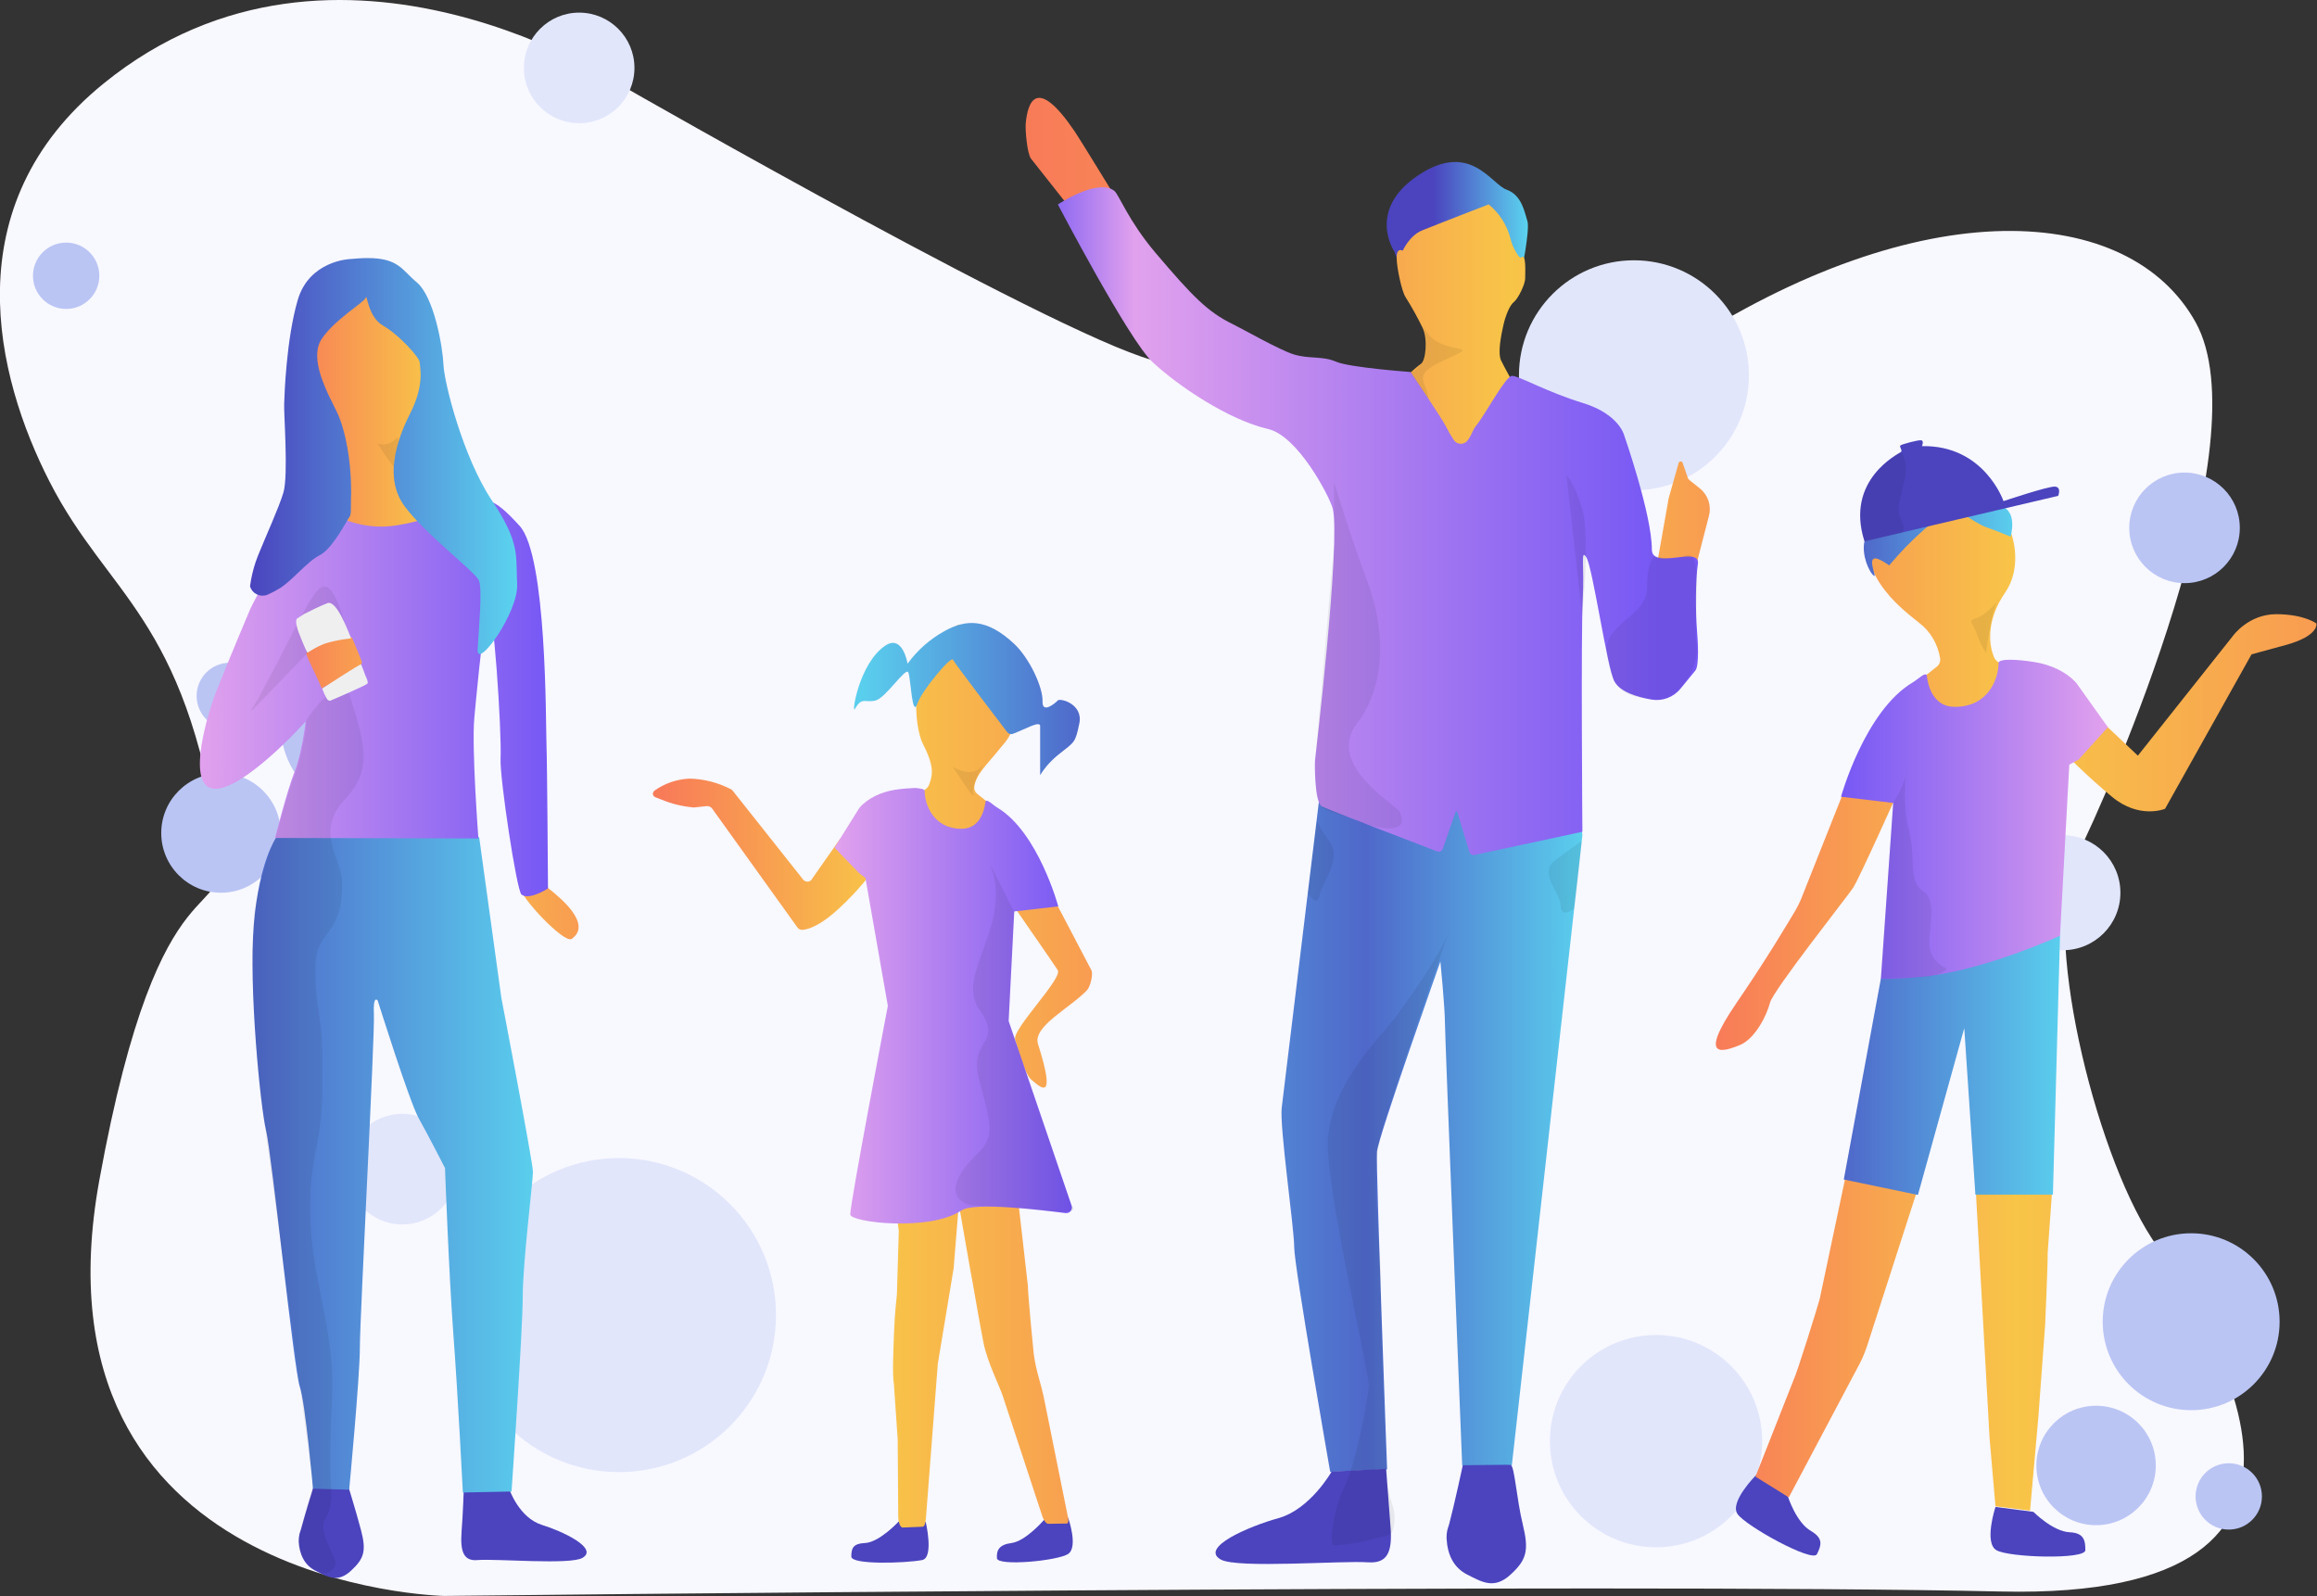 <?xml version="1.0" encoding="utf-8"?>
<svg viewBox="5.269 4.192 411.795 283.672" width="411.795" height="283.672" xmlns="http://www.w3.org/2000/svg">
  <rect x="5.269" y="4.192" width="411.795" height="283.672" fill="#333333" stroke="none"/>
  <defs>
    <linearGradient id="linear-gradient" x1="331.87" y1="171.95" x2="391.16" y2="171.95" gradientUnits="userSpaceOnUse" gradientTransform="matrix(1, 0, 0, 1, -205.225, -373.227)">
      <stop offset="0" stop-color="#4b44be"/>
      <stop offset="0.33" stop-color="#4b44be"/>
      <stop offset="1" stop-color="#5bd3ef"/>
    </linearGradient>
    <linearGradient id="linear-gradient-2" x1="180.16" y1="237.78" x2="467.65" y2="237.78" gradientUnits="userSpaceOnUse" gradientTransform="matrix(1, 0, 0, 1, -205.225, -373.227)">
      <stop offset="0" stop-color="#f87b58"/>
      <stop offset="0.41" stop-color="#f89453"/>
      <stop offset="0.71" stop-color="#f8c548"/>
      <stop offset="1" stop-color="#f89c51"/>
    </linearGradient>
    <linearGradient id="linear-gradient-3" x1="287.66" y1="550.25" x2="414.09" y2="550.25" gradientUnits="userSpaceOnUse" gradientTransform="matrix(1, 0, 0, 1, -205.225, -373.227)">
      <stop offset="0" stop-color="#5282d3"/>
      <stop offset="0.28" stop-color="#4f68ca"/>
      <stop offset="1" stop-color="#5aceed"/>
    </linearGradient>
    <linearGradient id="linear-gradient-4" x1="193.7" y1="294.73" x2="462.67" y2="294.73" gradientUnits="userSpaceOnUse" gradientTransform="matrix(1, 0, 0, 1, -205.225, -373.227)">
      <stop offset="0" stop-color="#906af2"/>
      <stop offset="0.12" stop-color="#e1a1ed"/>
      <stop offset="0.64" stop-color="#9b71f1"/>
      <stop offset="0.94" stop-color="#7658f4"/>
      <stop offset="1" stop-color="#7658f4"/>
    </linearGradient>
  </defs>
  <linearGradient id="SVGID_1_" gradientUnits="userSpaceOnUse" x1="911.614" y1="1301.486" x2="1106.054" y2="1301.486" gradientTransform="matrix(1, 0, 0, 1, -736.167, -1147.343)">
    <stop offset="0" style="stop-color:#F87B58"/>
    <stop offset="0.5" style="stop-color:#F8C548"/>
    <stop offset="1" style="stop-color:#F89C51"/>
  </linearGradient>
  <linearGradient id="SVGID_2_" gradientUnits="userSpaceOnUse" x1="41.4" y1="918.3" x2="111.4" y2="918.3" gradientTransform="matrix(1, 0, 0, 1, 175.463, -738.683)">
    <stop offset="0" style="stop-color:#4F68CA"/>
    <stop offset="1" style="stop-color:#5ACEED"/>
  </linearGradient>
  <linearGradient id="SVGID_3_" gradientUnits="userSpaceOnUse" x1="952.13" y1="1247.385" x2="1038.53" y2="1247.385" gradientTransform="matrix(1, 0, 0, 1, -736.167, -1147.343)">
    <stop offset="0" style="stop-color:#7658F4"/>
    <stop offset="1" style="stop-color:#E1A1ED"/>
  </linearGradient>
  <linearGradient id="SVGID_4_" gradientUnits="userSpaceOnUse" x1="959.563" y1="1154.182" x2="1007.63" y2="1154.182" gradientTransform="matrix(1, 0, 0, 1, -736.167, -1147.343)">
    <stop offset="0" style="stop-color:#4F68CA"/>
    <stop offset="1" style="stop-color:#5ACEED"/>
  </linearGradient>
  <linearGradient id="gradient-1" gradientUnits="userSpaceOnUse" x1="3.952612e-04" y1="171.732" x2="164.659" y2="171.732" gradientTransform="matrix(1, 0, 0, 1, 107.004, -124.974)">
    <stop offset="0.02" style="stop-color:#F87B58"/>
    <stop offset="0.51" style="stop-color:#F8C548"/>
    <stop offset="1" style="stop-color:#F89C51"/>
  </linearGradient>
  <linearGradient id="gradient-2" gradientUnits="userSpaceOnUse" x1="68.1" y1="210.646" x2="157.124" y2="210.646" gradientTransform="matrix(1, 0, 0, -1, 107.004, 231.026)">
    <stop offset="0" style="stop-color:#E1A1ED"/>
    <stop offset="1" style="stop-color:#7658F4"/>
  </linearGradient>
  <linearGradient id="gradient-3" gradientUnits="userSpaceOnUse" x1="-5651.928" y1="-765.724" x2="-5561.108" y2="-765.724" gradientTransform="matrix(-0.88, 0, 0, -1, -4707.776, -860.324)">
    <stop offset="0" style="stop-color:#4F6ACB"/>
    <stop offset="1" style="stop-color:#5ACEED"/>
  </linearGradient>
  <linearGradient id="gradient-4" gradientUnits="userSpaceOnUse" x1="20.472" y1="163.75" x2="130.5" y2="163.75" gradientTransform="matrix(1, 0, 0, -1, 52.308, 322.303)">
    <stop offset="0" style="stop-color:#4F68CA"/>
    <stop offset="1" style="stop-color:#5ACEED"/>
  </linearGradient>
  <linearGradient id="gradient-5" gradientUnits="userSpaceOnUse" x1="33.8" y1="138.126" x2="148.412" y2="138.126" gradientTransform="matrix(1, 0, 0, 1, 52.308, -197.697)">
    <stop offset="0" style="stop-color:#F87B58"/>
    <stop offset="0.5" style="stop-color:#F8C548"/>
    <stop offset="1" style="stop-color:#F89C51"/>
  </linearGradient>
  <linearGradient id="gradient-6" gradientUnits="userSpaceOnUse" x1="-0.17" y1="346.878" x2="136.4" y2="346.878" gradientTransform="matrix(1, 0, 0, -1, 52.308, 322.303)">
    <stop offset="0" style="stop-color:#E1A1ED"/>
    <stop offset="1" style="stop-color:#7658F4"/>
  </linearGradient>
  <linearGradient id="gradient-7" gradientUnits="userSpaceOnUse" x1="19.5" y1="441.827" x2="124.316" y2="441.827" gradientTransform="matrix(1, 0, 0, -1, 52.308, 322.303)">
    <stop offset="0" style="stop-color:#4B44BE"/>
    <stop offset="1" style="stop-color:#5BD3EF"/>
  </linearGradient>
  <g style="" transform="matrix(0.786, 0, 0, 0.786, -119.953, -4.552)">
    <title>BG</title>
    <g id="Layer_1" data-name="Layer 1" transform="matrix(1, 0, 0, 1, 159.295, 11.119)">
      <path class="cls-1" d="M884,552c-7.73-51.51-25-56-38.28-82-12.09-23.65-21.84-62.34,12.28-90,53-43,118,1,118,1s103,59,121,62,62,33,117-3,102-33,117-6-19,105-27,121,4,66,17,86,54,82-34,80-352,1-352,1-94.77-1.77-78-94C871,551,887,572,884,552Z" transform="translate(-834.52 -361.14)" style="fill: rgb(248, 248, 255);"/>
      <circle class="cls-2" cx="83.48" cy="163.86" r="20" style="fill: rgb(186, 197, 244);"/>
      <circle class="cls-2" cx="49.98" cy="188.36" r="13.5" style="fill: rgb(186, 197, 244);"/>
      <circle class="cls-2" cx="51.98" cy="157.36" r="7.5" style="fill: rgb(186, 197, 244);"/>
      <circle class="cls-2" cx="495.48" cy="298.86" r="20" style="fill: rgb(186, 197, 244);"/>
      <circle class="cls-2" cx="14.98" cy="62.36" r="7.5" style="fill: rgb(186, 197, 244);"/>
      <circle class="cls-3" cx="139.98" cy="297.36" r="35.5" style="fill: rgb(225, 230, 251);"/>
      <circle class="cls-3" cx="374.48" cy="325.86" r="24" style="fill: rgb(225, 230, 251);"/>
      <circle class="cls-3" cx="466.48" cy="201.86" r="13" style="fill: rgb(225, 230, 251);"/>
      <circle class="cls-3" cx="369.48" cy="84.86" r="26" style="fill: rgb(225, 230, 251);"/>
      <circle class="cls-3" cx="130.98" cy="15.36" r="12.5" style="fill: rgb(225, 230, 251);"/>
      <circle class="cls-3" cx="90.98" cy="264.36" r="12.5" style="fill: rgb(225, 230, 251);"/>
      <circle class="cls-2" cx="493.98" cy="119.36" r="12.5" style="fill: rgb(186, 197, 244);"/>
      <circle class="cls-2" cx="473.98" cy="331.36" r="13.5" style="fill: rgb(186, 197, 244);"/>
      <circle class="cls-2" cx="503.98" cy="338.36" r="7.5" style="fill: rgb(186, 197, 244);"/>
    </g>
  </g>
  <g transform="matrix(0.549, 0, 0, 0.549, 213.904, 94.89)" style="">
    <title>Boy</title>
    <g transform="matrix(1, 0, 0, 1, 175.463, -22.683)">
      <path class="st0" d="M114.5,353.5c-5.5-0.3-11.7-6.6-11.7-6.6l-12.3-1.6c0,0-3.8,11.6,0.3,14c4.1,2.4,28.8,3.1,28.8,0 C119.6,356.2,119.2,353.7,114.5,353.5z" style="fill: rgb(75, 68, 190);"/>
      <path class="st0" d="M30.8,353.1c-4.8-2.7-7.5-11.2-7.5-11.2L13,335c0,0-8.7,8.7-6,12.6c2.7,3.9,24.3,15.8,25.7,13 C34.1,357.8,34.9,355.5,30.8,353.1z" style="fill: rgb(75, 68, 190);"/>
    </g>
    <path class="st1" d="M 224.663 0.217 C 224.663 0.217 236.463 -24.783 255.463 -11.783 C 274.463 1.217 274.863 18.317 269.163 26.517 C 262.463 36.217 264.163 44.117 265.363 47.217 C 265.663 48.117 266.363 48.917 267.163 49.317 L 299.263 67.317 L 312.063 79.417 L 342.863 40.617 C 342.863 40.617 347.863 33.617 356.863 33.617 C 365.863 33.617 369.863 36.617 369.863 36.617 C 369.863 36.617 370.863 40.617 359.863 43.617 L 348.863 46.617 L 320.863 96.617 C 320.863 96.617 312.563 100.117 303.663 92.717 C 295.863 86.217 288.563 79.217 281.863 71.617 L 280.863 187.617 L 284.263 220.817 L 282.863 240.417 C 282.963 242.217 282.163 261.617 282.063 263.417 L 279.863 293.417 L 277.163 323.817 L 265.963 322.417 L 264.063 300.417 L 259.663 221.317 L 259.163 149.817 L 239.763 194.617 L 240.463 220.717 L 224.463 270.317 C 223.763 272.417 222.963 274.417 221.963 276.317 L 199.063 319.517 L 188.263 312.817 L 200.563 281.617 C 201.863 278.917 208.263 258.217 209.063 255.317 L 217.263 216.517 L 252.863 80.817 L 234.963 89.917 C 234.963 89.917 221.863 119.217 219.863 122.217 C 217.863 125.217 193.963 155.417 192.963 159.417 C 191.963 163.417 188.163 171.117 183.163 173.117 C 178.163 175.117 169.163 178.417 182.163 159.417 C 192.363 144.517 198.863 133.417 201.263 129.417 C 201.863 128.317 202.463 127.217 202.963 126.017 L 216.463 92.017 L 237.963 57.517 L 240.863 55.417 L 246.963 50.617 C 247.763 50.017 248.163 49.017 248.063 48.017 C 247.363 43.417 244.963 39.217 241.263 36.417 C 234.263 30.817 220.063 20.217 224.663 0.217 Z" style="fill: url(#SVGID_1_);"/>
    <polygon class="st2" points="228.863 151.617 216.863 216.617 240.863 221.617 255.863 167.617 259.463 221.517 284.563 221.517 286.863 137.617" style="fill: url(#SVGID_2_);"/>
    <path class="st3" d="M 215.963 92.717 C 215.963 92.717 223.663 64.917 239.163 55.717 C 240.763 54.817 243.563 51.917 243.763 53.617 C 244.063 56.617 245.763 63.617 252.763 63.617 C 263.763 63.617 266.963 54.417 266.963 49.417 C 266.963 47.917 273.163 48.217 278.563 49.117 C 283.663 49.917 288.763 52.117 292.163 55.917 L 302.363 70.217 L 292.863 80.717 L 289.863 82.317 L 286.863 137.717 C 286.863 137.717 264.763 147.917 244.863 150.717 C 239.563 151.317 234.163 151.717 228.863 151.717 L 232.863 94.717 L 215.963 92.717 Z" style="fill: url(#SVGID_3_);"/>
    <path class="st4" d="M 231.563 17.817 C 235.063 13.617 238.863 9.717 242.963 6.117 C 248.763 1.317 251.763 -1.483 251.763 -1.483 C 251.763 -1.483 259.663 4.317 262.863 5.417 C 266.063 6.517 270.863 8.517 270.863 8.517 C 270.863 8.517 273.563 -0.483 266.863 -1.583 C 260.163 -2.683 240.063 -9.983 235.863 -6.783 C 231.663 -3.583 224.563 5.617 223.563 10.017 C 222.563 14.417 225.063 20.117 226.663 21.217 C 227.563 21.817 225.063 16.717 226.463 15.717 C 227.463 14.817 231.563 17.817 231.563 17.817 Z" style="fill: url(#SVGID_4_);"/>
    <path class="st0" d="M 223.563 10.017 L 286.263 -4.683 C 286.263 -4.683 287.463 -7.583 285.163 -7.683 C 282.863 -7.783 268.563 -2.983 268.563 -2.983 C 268.563 -2.983 262.363 -21.183 242.163 -20.783 C 242.163 -20.783 242.963 -22.583 241.863 -22.683 C 240.763 -22.783 235.563 -21.383 235.163 -20.983 C 234.763 -20.583 235.963 -19.383 235.363 -18.883 C 234.763 -18.383 217.163 -9.983 223.563 10.017 Z" style="fill: rgb(75, 68, 190);"/>
    <path class="st5" d="M 267.363 28.617 C 267.363 28.617 263.263 33.717 259.963 34.817 C 256.663 35.917 258.563 36.017 259.963 40.117 C 260.663 42.317 261.663 44.317 262.963 46.217 C 262.963 46.217 264.763 30.117 267.363 28.617 Z" style="opacity: 0.07;"/>
    <path class="st5" d="M 235.363 -18.783 C 235.363 -18.783 238.163 -16.083 236.363 -8.983 C 234.563 -1.883 233.963 0.317 235.463 3.017 C 236.963 5.717 235.863 7.217 235.863 7.217 L 223.563 10.117 C 223.663 10.017 215.963 -7.983 235.363 -18.783 Z" style="opacity: 0.07;"/>
    <path class="st5" d="M 232.863 94.617 C 232.863 94.617 236.763 89.017 237.163 83.917 C 237.563 78.817 235.363 94.017 237.863 103.117 C 240.363 112.217 237.463 120.117 242.563 123.317 C 247.663 126.517 243.663 137.417 244.763 142.117 C 245.463 144.917 247.463 147.217 250.163 148.317 C 250.163 148.317 249.463 150.817 240.763 151.217 C 232.063 151.617 228.863 151.617 228.863 151.617 L 232.863 94.617 Z" style="opacity: 0.07;"/>
  </g>
  <g style="" transform="matrix(0.423, 0, 0, 0.423, 198.154, 130.016)">
    <title>Man</title>
    <path class="cls-1" d="M 137.085 -173.157 L 183.085 -181.967 C 183.085 -181.967 186.915 -201.117 185.765 -204.557 C 184.615 -207.997 183.535 -215.467 177.025 -217.767 C 170.515 -220.067 161.745 -238.387 139.915 -223.827 C 118.085 -209.267 129.775 -191.917 129.775 -191.917 Z" style="fill: url(#linear-gradient);"/>
    <path class="cls-2" d="M 169.485 -211.587 C 169.485 -211.587 146.595 -202.747 141.385 -200.587 C 136.175 -198.427 133.385 -192.137 133.385 -192.137 C 133.385 -192.137 130.825 -193.657 130.825 -189.317 C 130.825 -184.977 132.955 -175.197 134.505 -172.707 C 137.17 -168.486 139.598 -164.119 141.775 -159.627 C 143.895 -155.147 143.125 -145.847 140.955 -144.547 C 138.785 -143.247 100.125 -108.487 100.125 -108.487 L 67.975 -141.837 L 29.465 -179.837 L 13.165 -213.787 C 13.165 -213.787 -2.375 -239.227 -4.435 -242.227 C -20.435 -265.807 -24.165 -254.717 -25.025 -245.617 C -25.275 -242.967 -24.445 -232.857 -22.785 -230.767 L 52.285 -135.767 L 69.285 -129.767 L 100.075 -108.537 L 111.365 -89.427 L 218.225 -70.227 L 232.115 -14.527 L 245.115 -88.127 L 249.305 -102.957 C 249.486 -103.602 250.297 -103.81 250.765 -103.331 C 250.855 -103.239 250.923 -103.128 250.965 -103.007 L 253.355 -96.157 C 254.355 -97.007 252.285 -93.767 253.355 -96.157 L 258.245 -92.227 C 261.657 -89.479 263.144 -84.988 262.045 -80.747 L 245.635 -17.227 C 245.635 -17.227 178.125 -138.787 174.705 -145.987 C 173.165 -149.217 174.805 -156.987 175.705 -160.987 C 176.525 -164.657 178.315 -169.237 180.055 -170.547 C 181.795 -171.857 184.825 -177.927 184.825 -180.547 C 184.825 -183.167 185.335 -191.427 183.095 -189.237 C 182.485 -188.637 179.505 -193.327 178.635 -197.237 C 177.204 -202.878 173.996 -207.909 169.485 -211.587 Z" style="fill: url(#linear-gradient-2);"/>
    <path class="cls-3" d="M 98.915 33.093 C 98.915 33.093 83.485 159.853 82.535 167.953 C 81.585 176.053 87.775 218.433 87.775 226.533 C 87.775 234.633 102.905 320.953 102.905 320.953 L 126.825 319.873 C 126.825 319.873 122.065 192.713 122.535 186.523 C 123.005 180.333 149.205 106.523 149.205 106.523 C 149.205 106.523 151.115 126.053 151.115 132.243 C 151.115 138.433 158.365 318.243 158.365 318.243 L 179.215 318.243 L 208.865 53.423 L 208.295 48.323 Z" style="fill: url(#linear-gradient-3);"/>
    <path class="cls-4" d="M 160.655 -112.437 C 159.17 -110.417 156.115 -110.531 154.785 -112.657 C 153.563 -114.49 152.46 -116.401 151.485 -118.377 C 149.785 -121.767 136.685 -141.167 136.685 -141.167 C 136.685 -141.167 111.015 -143.017 105.405 -145.477 C 99.625 -148.007 94.275 -146.537 87.675 -148.527 C 81.755 -150.307 66.015 -159.307 62.025 -161.237 C 51.565 -166.317 45.355 -172.567 29.505 -191.237 C 18.085 -204.717 14.155 -215.677 12.215 -217.237 C 5.345 -222.807 -11.525 -211.547 -11.525 -211.547 C -11.525 -211.547 18.215 -154.777 28.145 -145.437 C 39.035 -135.227 60.365 -120.977 76.775 -117.227 C 89.465 -114.317 102.775 -88.547 103.985 -83.717 C 107.415 -69.597 96.485 22.283 96.485 22.283 C 96.485 22.283 96.065 39.693 99.485 41.393 C 102.485 42.893 139.375 57.013 147.865 60.263 C 148.816 60.623 149.876 60.125 150.205 59.163 L 155.625 43.623 C 155.701 43.381 156.011 43.311 156.183 43.498 C 156.216 43.534 156.241 43.576 156.255 43.623 L 161.435 60.623 C 161.732 61.463 162.603 61.954 163.475 61.773 L 208.865 52.003 C 208.865 52.003 208.235 -31.747 209.015 -45.737 C 209.775 -59.447 208.015 -67.077 210.485 -63.377 C 213.195 -59.227 219.235 -16.767 222.305 -11.187 C 224.775 -6.677 232.085 -4.547 237.875 -3.547 C 242.439 -2.741 247.082 -4.457 250.025 -8.037 L 256.315 -15.707 C 258.085 -17.867 257.315 -28.887 257.075 -31.707 C 256.325 -40.977 256.405 -54.167 257.385 -60.427 C 258.665 -68.497 238.045 -57.687 238.045 -66.617 C 238.045 -81.297 226.425 -114.567 226.425 -114.567 C 226.425 -114.567 224.295 -123.487 209.015 -128.157 C 193.735 -132.827 182.225 -139.567 179.325 -139.537 C 176.605 -139.537 168.055 -123.287 164.235 -118.617 C 162.545 -116.487 162.845 -115.507 160.655 -112.437 Z" style="fill: url(#linear-gradient-4);"/>
    <path class="cls-5" d="M 176.775 317.963 L 158.625 318.143 C 158.625 318.143 154.885 335.483 152.935 342.713 C 152.805 343.173 152.425 344.353 152.165 345.203 C 151.883 346.446 151.763 347.719 151.805 348.993 C 152.175 355.563 154.625 361.123 160.465 364.093 C 166.895 367.353 171.855 370.353 178.695 364.093 C 185.535 357.833 186.445 353.893 183.815 343.023 C 181.185 332.153 180.345 318.393 178.725 318.023" style="fill: rgb(75, 68, 190);"/>
    <path class="cls-5" d="M 81.145 340.393 C 94.535 336.673 103.495 320.843 103.495 320.843 L 126.395 319.653 C 126.395 319.653 127.585 335.653 128.245 343.873 C 129.105 354.693 126.955 359.523 118.735 358.943 C 107.935 358.173 63.855 361.643 56.945 357.783 C 47.945 352.783 68.605 343.873 81.145 340.393" style="fill: rgb(75, 68, 190);"/>
    <path class="cls-6" d="M 152.855 93.633 C 149.905 102.273 138.395 119.013 131.025 128.983 C 123.655 138.953 100.445 160.253 101.915 186.153 C 103.385 212.053 119.085 278.543 119.085 284.523 C 119.085 290.503 113.215 318.773 108.775 327.433 C 104.335 336.093 102.245 351.823 104.455 351.823 C 108.644 351.697 112.809 351.144 116.885 350.173 C 120.695 349.173 125.945 348.173 128.085 347.173 C 129.595 346.473 129.915 341.583 129.915 341.583 C 130.065 339.487 129.824 337.381 129.205 335.373 C 128.705 334.083 126.835 327.493 126.765 325.593 C 125.835 301.243 123.765 244.923 124.185 240.983 C 124.945 233.603 119.095 196.453 124.435 178.143 C 129.775 159.833 152.855 93.633 152.855 93.633 Z" style="opacity: 0.07;"/>
    <path class="cls-6" d="M 97.375 47.393 L 93.455 77.773 C 93.455 77.773 97.455 84.043 98.455 78.773 C 99.455 73.503 107.895 63.473 102.805 56.343 C 97.715 49.213 97.375 47.393 97.375 47.393 Z" style="opacity: 0.07;"/>
    <path class="cls-6" d="M 208.575 55.913 L 207.205 70.393 L 205.415 84.393 C 205.415 84.393 199.635 88.583 199.725 83.153 C 199.815 77.723 189.985 69.443 197.455 63.923 C 204.925 58.403 208.575 55.913 208.575 55.913 Z" style="opacity: 0.07;"/>
    <path class="cls-6" d="M 136.575 -140.877 C 137.575 -141.097 131.575 -139.457 136.845 -141.197 C 145.845 -144.197 142.105 -161.197 142.105 -161.197 C 142.105 -161.197 143.035 -154.827 151.585 -152.267 C 159.965 -149.767 162.445 -151.617 149.585 -145.547 C 136.935 -139.547 143.455 -137.477 144.315 -129.677" style="opacity: 0.07;"/>
    <path class="cls-6" d="M 104.595 -69.567 L 96.485 23.873 C 96.485 23.873 96.585 39.403 99.485 41.743 C 102.385 44.083 111.485 45.583 113.585 47.083 C 115.685 48.583 137.865 55.923 132.075 43.533 C 130.775 40.773 100.775 23.953 114.165 6.453 C 127.555 -11.047 125.165 -35.497 118.735 -52.497 C 112.305 -69.497 104.495 -94.887 104.495 -94.887 Z" style="opacity: 0.07;"/>
    <path class="cls-6" d="M 239.205 -63.957 C 239.205 -63.957 246.085 -61.567 251.955 -64.017 C 260.735 -67.677 255.085 -36.387 256.835 -26.147 C 258.165 -18.447 249.945 -1.507 237.835 -3.517 C 225.725 -5.527 221.695 -6.757 219.145 -22.777 C 217.205 -35.037 236.005 -38.567 236.005 -50.237 C 236.005 -61.907 239.205 -63.957 239.205 -63.957 Z" style="opacity: 0.07;"/>
    <path class="cls-6" d="M 208.775 -38.817 C 208.775 -38.817 212.285 -72.057 208.775 -83.707 C 205.265 -95.357 202.175 -97.707 202.175 -97.707 Z" style="opacity: 0.07;"/>
  </g>
  <g transform="matrix(0.474, 0, 0, 0.474, 70.585, 173.273)" style="">
    <title>Girl</title>
    <g transform="matrix(1, 0, 0, 1, 107.004, -124.974)">
      <path class="st0" d="M92.2,338.7c0,0-7.2,7.8-12.6,8.1c-4.6,0.2-5.2,2-5.2,5.1s20,2.5,26.5,1.3c4.6-0.8,1.4-14.3,1.4-14.3 L92.2,338.7z" style="fill: rgb(75, 68, 190);"/>
      <path class="st0" d="M155.7,337.3l-9.1,0.9c0,0-6.8,7.9-12.1,8.6c-4.6,0.6-5.7,2.6-5.5,5.7c0.2,3.1,22.8,1,26.7-1.6 C159.6,348.3,155.7,337.3,155.7,337.3z" style="fill: rgb(75, 68, 190);"/>
    </g>
    <path class="st1" d="M 244.704 -100.874 C 242.904 -80.574 241.104 -81.074 235.404 -73.974 C 232.604 -70.474 228.004 -66.174 227.504 -61.674 C 227.404 -60.674 227.804 -59.774 228.604 -59.074 L 234.604 -54.274 L 237.104 -52.374 C 237.304 -52.174 237.504 -51.974 237.604 -51.774 L 258.404 -17.674 L 258.504 -17.574 L 271.404 7.026 C 272.204 8.526 271.004 13.226 269.804 14.526 C 263.604 21.126 249.304 28.126 251.404 34.726 C 258.304 56.526 252.704 51.426 248.704 47.926 C 246.604 46.026 243.804 37.026 242.804 33.026 C 241.804 29.026 260.804 10.026 258.804 7.026 C 257.004 4.226 242.904 -16.074 240.704 -19.274 C 240.504 -19.574 240.304 -19.774 239.904 -19.974 L 226.604 -26.874 C 225.604 -27.374 224.304 -26.974 223.804 -25.974 C 223.604 -25.574 223.504 -25.174 223.604 -24.674 L 244.004 93.626 L 244.004 93.726 L 247.604 125.326 C 247.604 125.326 247.604 125.426 247.604 125.526 C 247.704 129.326 249.404 147.326 249.804 150.926 C 250.804 158.126 252.504 161.626 253.804 168.326 L 262.204 210.026 C 262.404 211.226 263.404 214.326 262.204 214.526 L 255.304 214.626 C 254.304 214.726 253.304 212.726 253.004 211.726 L 238.304 167.026 C 237.304 163.626 232.304 153.926 230.904 146.426 C 228.904 136.126 227.004 124.426 226.104 119.926 L 221.804 95.326 C 221.704 94.526 222.004 93.626 222.704 93.226 L 234.004 86.026 C 234.904 85.526 235.204 84.426 234.804 83.426 L 222.304 53.326 C 221.804 52.226 220.604 51.826 219.504 52.226 C 218.704 52.626 218.204 53.426 218.304 54.326 L 222.004 90.826 C 222.004 90.926 222.004 91.126 222.004 91.226 L 219.804 118.426 C 219.804 118.526 219.804 118.526 219.804 118.626 L 213.804 154.826 C 213.804 154.926 213.804 154.926 213.804 155.026 L 209.404 212.226 C 209.304 213.326 209.104 215.726 208.104 215.726 L 200.704 216.026 C 199.504 216.026 199.004 213.326 199.004 212.126 L 198.804 183.126 L 198.804 183.026 L 197.404 162.726 C 197.404 162.726 197.404 162.626 197.404 162.526 C 196.704 158.426 197.204 149.626 197.404 143.426 C 197.704 134.926 198.404 130.126 198.504 128.626 L 199.204 104.926 C 199.204 104.826 199.204 104.726 199.204 104.626 L 195.504 78.326 C 195.504 78.226 195.504 78.126 195.504 78.026 L 195.504 -31.974 C 195.504 -33.174 194.604 -34.074 193.404 -34.074 C 192.704 -34.074 192.104 -33.774 191.704 -33.174 C 186.804 -26.174 181.004 -19.674 174.504 -14.074 C 168.504 -9.074 164.804 -8.174 163.004 -8.074 C 162.304 -8.074 161.604 -8.374 161.204 -8.974 L 129.204 -53.574 C 128.804 -54.174 128.004 -54.474 127.304 -54.474 L 122.504 -53.974 C 122.404 -53.974 122.204 -53.974 122.104 -53.974 C 114.704 -54.674 110.504 -56.874 108.004 -57.774 C 107.204 -58.074 106.804 -58.874 107.104 -59.574 C 107.204 -59.874 107.404 -60.074 107.604 -60.274 C 111.404 -62.974 116.004 -64.574 120.704 -64.774 C 126.104 -64.674 131.504 -63.274 136.304 -60.774 C 136.504 -60.674 136.804 -60.474 136.904 -60.274 L 163.304 -26.974 C 164.004 -26.074 165.304 -25.874 166.204 -26.574 C 166.404 -26.674 166.504 -26.874 166.604 -27.074 L 177.104 -42.074 C 177.304 -42.374 177.504 -42.574 177.804 -42.674 L 208.804 -60.474 C 209.604 -60.974 210.304 -61.674 210.604 -62.574 C 211.704 -65.674 212.904 -68.774 208.304 -77.674 C 205.104 -83.874 201.604 -108.674 220.204 -121.674 C 224.004 -124.374 222.104 -119.674 225.304 -119.674 C 237.604 -119.674 242.304 -105.874 242.304 -105.874" style="fill: url(#gradient-1);"/>
    <path class="st2" d="M 208.904 -60.174 C 208.904 -55.174 212.104 -45.974 222.804 -45.974 C 229.704 -45.974 231.304 -53.074 231.704 -55.974 C 231.904 -57.674 234.604 -54.774 236.204 -53.874 C 251.504 -44.674 259.004 -16.874 259.004 -16.874 L 242.504 -14.974 L 240.404 26.126 L 264.004 95.326 C 264.404 96.426 263.804 97.626 262.704 98.026 C 262.404 98.126 262.104 98.126 261.704 98.126 C 252.504 96.926 227.304 93.926 222.704 97.126 C 210.904 105.126 181.004 101.626 181.004 98.626 C 181.004 94.226 195.104 20.426 195.104 20.426 L 186.704 -27.474 L 184.304 -29.374 L 175.104 -38.874 L 184.404 -53.774 C 187.704 -57.574 192.704 -59.774 197.704 -60.574 C 200.204 -60.974 202.804 -61.174 205.304 -61.274 C 207.404 -61.074 208.904 -60.874 208.904 -60.174" style="fill: url(#gradient-2);"/>
    <path class="st3" d="M 242.004 -81.574 C 241.204 -81.274 240.304 -81.574 239.804 -82.274 C 235.904 -87.374 220.104 -108.074 219.504 -109.374 C 218.804 -110.874 207.904 -97.874 206.204 -92.974 C 204.204 -87.074 203.704 -102.274 202.804 -104.574 C 201.904 -106.874 194.404 -95.074 190.504 -94.074 C 186.604 -93.074 185.404 -95.574 182.804 -90.974 C 181.304 -88.174 184.204 -108.074 194.204 -114.674 C 200.704 -118.974 202.504 -107.874 202.504 -107.874 C 206.204 -112.974 211.004 -117.174 216.504 -120.174 C 224.504 -124.574 232.204 -124.874 242.404 -115.374 C 248.304 -109.874 253.304 -98.874 253.104 -93.774 C 252.904 -88.874 257.904 -93.074 258.804 -94.074 C 259.704 -95.074 268.404 -92.774 266.904 -85.474 C 265.404 -78.174 265.104 -78.574 259.704 -74.274 C 256.704 -71.974 254.104 -69.174 252.204 -66.074 L 252.204 -84.574 C 252.104 -86.574 246.304 -83.174 242.004 -81.574 Z" style="fill: url(#gradient-3);"/>
    <path class="st4" d="M 219.504 -69.174 C 219.504 -69.174 226.704 -64.674 230.304 -69.374 C 232.604 -72.474 226.104 -62.874 227.204 -59.074 C 228.304 -55.274 219.504 -69.174 219.504 -69.174 Z" style="opacity: 0.07;"/>
    <path class="st4" d="M 233.304 -32.974 L 242.404 -14.974 L 240.304 26.126 L 263.904 95.326 C 263.904 95.326 268.804 98.826 255.004 97.326 C 241.204 95.826 232.304 95.326 227.904 95.326 C 223.504 95.326 213.104 90.926 228.904 75.626 C 235.304 69.426 233.804 64.726 229.404 48.526 C 225.004 32.326 238.804 35.226 229.404 21.826 C 220.004 8.426 242.704 -10.274 233.304 -32.974 Z" style="opacity: 0.07;"/>
  </g>
  <g transform="matrix(0.453, 0, 0, 0.453, 17.176, 139.387)" style="">
    <title>Woman</title>
    <g transform="matrix(1, 0, 0, 1, 52.308, -197.697)">
      <path class="st0" d="M57.4,480.2l-13.2,3c0,0-3.2,10.4-4.7,16c-0.1,0.3-0.4,1.3-0.6,1.9c-0.2,1-0.3,1.9-0.3,2.9 c0.3,5,2.2,9.3,6.6,11.5c4.9,2.5,8.7,4.8,13.9,0s6.1-7.8,3.9-16.1S57.4,480.3,57.4,480.2" style="fill: rgb(75, 68, 190);"/>
      <path class="st0" d="M134,497.5c-8.9-2.8-12.7-13.8-12.7-13.8l-17.9-0.9c0,0-0.4,11.2-0.9,17.3c-0.6,8.1,0.9,11.7,6.3,11.2 c7.2-0.6,36.6,2,41.2-0.9C156.2,506.7,142.4,500.1,134,497.5" style="fill: rgb(75, 68, 190);"/>
    </g>
    <path class="st1" d="M 82.108 30.103 C 82.108 30.103 75.408 39.303 73.308 64.103 C 71.208 88.903 75.908 136.003 78.108 145.103 C 80.308 154.203 89.108 239.303 91.308 245.503 C 93.508 251.703 96.508 285.603 96.508 285.603 L 110.708 286.003 C 110.708 286.003 114.908 241.803 114.908 230.103 C 114.908 218.403 120.808 107.703 120.408 99.603 C 120.008 91.503 121.908 94.103 121.908 94.103 C 121.908 94.103 134.308 133.703 138.008 140.303 C 141.708 146.903 148.308 159.803 148.308 159.803 C 148.308 159.803 149.808 201.303 151.608 225.303 C 153.408 249.303 155.308 287.103 155.308 287.103 L 174.408 286.703 C 174.408 286.703 178.808 223.503 178.808 210.203 C 178.808 196.903 182.808 165.003 182.808 161.303 C 182.808 157.603 170.408 93.003 170.408 93.003 L 161.708 30.003 L 82.108 30.103 Z" style="fill: url(#gradient-4);"/>
    <path class="st2" d="M 104.608 -178.497 C 98.108 -176.097 89.808 -143.797 89.808 -143.797 L 89.708 -143.897 L 86.108 -140.297 L 87.608 -133.497 L 93.908 -26.997 L 126.508 -33.997 L 155.008 -64.197 L 172.808 -55.797 C 172.808 -55.797 174.208 -17.097 174.408 -14.997 C 174.608 -12.897 177.608 45.603 177.608 49.403 C 177.708 53.503 195.108 71.903 198.008 69.903 C 206.608 63.903 192.308 52.803 188.908 50.103 C 186.908 48.503 182.608 -5.897 182.308 -12.297 C 182.008 -18.697 192.208 -34.997 174.508 -56.497 C 161.608 -72.197 154.608 -112.497 143.808 -158.297 C 138.108 -182.097 134.708 -189.197 129.108 -189.197 C 124.008 -189.197 117.008 -183.097 104.608 -178.497" style="fill: url(#gradient-5);"/>
    <path class="st3" d="M 99.108 -87.797 C 99.008 -87.497 86.708 -81.697 81.408 -75.197 C 76.108 -68.697 71.808 -59.297 71.808 -59.297 C 71.808 -59.297 64.008 -40.897 58.608 -27.297 C 55.708 -19.997 46.208 9.903 57.608 11.003 C 68.408 12.003 92.308 -13.397 96.008 -18.197 L 100.108 -27.397 C 100.408 -28.597 93.708 -40.997 93.908 -42.097 C 94.108 -43.897 109.708 -52.997 112.108 -47.597 C 112.908 -45.797 115.008 -40.597 115.608 -38.997 C 117.108 -35.097 94.408 -27.497 94.408 -23.997 C 94.408 -19.697 92.508 -3.797 89.408 4.003 C 86.308 11.803 81.608 30.303 81.608 30.303 L 161.408 30.503 C 161.408 30.503 158.708 -4.997 159.808 -16.797 C 159.808 -16.797 163.208 -55.497 165.208 -59.297 C 167.208 -63.097 170.608 -11.497 170.108 -0.897 C 169.708 6.503 176.408 50.903 178.308 52.503 C 181.408 54.903 188.708 50.103 188.708 50.103 C 188.708 50.103 188.408 1.403 188.108 -6.697 C 187.808 -14.797 188.308 -80.297 177.608 -92.097 C 166.908 -103.897 164.008 -103.597 155.108 -100.497 C 146.208 -97.397 141.808 -94.397 129.708 -92.397 C 122.308 -91.097 114.608 -92.097 107.708 -95.097 C 109.608 -101.997 105.608 -90.297 106.108 -93.497" style="fill: url(#gradient-6);"/>
    <path class="st4" d="M 110.908 -196.797 C 110.908 -196.797 95.008 -196.197 90.508 -180.697 C 86.008 -165.197 85.308 -143.397 85.208 -139.997 C 85.008 -136.397 86.908 -111.997 84.908 -105.197 C 83.108 -99.197 78.008 -88.097 74.908 -80.397 C 73.708 -77.397 72.808 -74.197 72.208 -70.997 L 71.808 -68.397 C 72.608 -65.697 75.508 -64.097 78.308 -64.997 C 78.508 -65.097 78.708 -65.097 78.808 -65.197 C 80.408 -65.897 81.908 -66.697 83.408 -67.597 C 88.208 -70.497 94.308 -78.197 99.108 -80.597 C 104.208 -83.097 110.008 -94.697 110.808 -95.597 C 111.608 -96.497 111.308 -99.397 111.408 -102.197 C 111.908 -116.697 109.208 -129.997 105.808 -136.997 C 102.408 -143.997 94.608 -157.697 100.008 -165.597 C 105.408 -173.497 116.708 -179.797 117.208 -181.697 C 117.708 -183.597 118.008 -174.097 124.008 -170.697 C 130.008 -167.297 138.408 -158.197 138.408 -156.197 C 138.408 -154.197 140.408 -147.697 134.708 -136.397 C 129.008 -125.097 124.508 -110.697 132.408 -99.897 C 140.308 -89.097 160.208 -74.097 161.608 -70.697 C 163.008 -67.297 161.608 -52.197 161.108 -43.697 C 160.608 -35.197 177.208 -58.197 176.608 -69.297 C 176.008 -80.397 178.008 -85.197 166.708 -102.097 C 155.408 -118.997 148.008 -148.197 147.708 -155.297 C 147.408 -162.397 144.008 -181.997 137.208 -187.697 C 131.408 -192.497 130.108 -197.197 118.008 -197.197 C 115.608 -197.197 113.208 -196.997 110.908 -196.797" style="fill: url(#gradient-7);"/>
    <g transform="matrix(1, 0, 0, 1, 52.308, -197.697)">
      <g>
        <g class="st5" style="opacity: 0.07;">
          <defs>
            <rect id="SVGID_5_" x="20.1" y="16.7" class="st5" width="46" height="500" style="opacity: 0.07;"/>
          </defs>
          <clipPath id="SVGID_6_">
            <rect x="20.1" y="16.7" class="st5" width="46" height="500" transform="matrix(1, 0, 0, 1, 0, 0)" style="overflow: visible; opacity: 0.07;"/>
          </clipPath>
          <g class="st6" style="clip-path: url(#SVGID_6_);">
            <path d="M52.5,149.6c-2.4,1-4.7,2.1-6.9,3.4l-2.4,1.2c0,0-25.4,26.5-24.3,25.1c4.9-6.1,20.1-38.5,25.2-46 c5.4-7.8,8.4-4.7,14.3,16"/>
          </g>
        </g>
        <g class="st7" style="opacity: 0.07;">
          <path d="M51.3,483.1c0.1,0.3,0.1,0.6,0.1,0.9c0.1,2.2,0,7.7-2.4,11.2c-3,4.6,4.1,14.7,4.1,17.2s-3.3,4.8-5.6,4.1 s-11.9-6.1-8.1-17.7c1.5-4.7,2.4-8.8,3.3-11.4c0.5-1.3,0.9-2.6,1.3-3.9c0.1-0.6,0.1-1.2,0.1-1.8c-0.1-0.8-0.1-1.7-0.2-2.6 c-0.5-4.5-19.5-144.8-20.2-150.2c-0.6-4.8-3.4-34.5-3.1-51.9c-0.2-1.5-0.2-3-0.1-4.4c0-0.4,0.2-2.1,0.1-2.8 c0.1-1.6,0.2-3.2,0.4-4.8c-0.3-1.3-0.1-1.3,0-3.4s0-3.3,0.2-4.6c1.9-11.8,6.2-25.2,8.3-29l0.6-2.1c0,0,4.8-17.8,6.4-21.1 c1.4-3,5.4-18.7,5-22c-0.2-1.8,6.2-8.8,6.2-8.8l1.3-1.1c0.6-0.1,1.3,0,1.9,0.2c1.4,0.6,6.8-4.1,7.7-1.1c6.4,20.5,9,29.2-2.3,41.4 s-0.9,23.1-0.7,31.7c0.5,21.2-9.8,18.9-10.4,32.1s2.3,22.7,2.5,29.6c0.5,22.7,0.2,27.2-1,36.1s-7.3,25.8-0.5,59s5.8,36.2,5.1,55 S51.3,483.1,51.3,483.1"/>
        </g>
        <path class="st8" d="M40.8,140.1L41,140c0.8-0.4,5.5-2.8,8.8-4.1c3.7-1.5,8.2,11.1,9.3,13.6c0.1,0.2,0.1,0.2-0.7,0.3 c-2.7,0.3-5.4,0.8-8,1.5c-3.8,0.9-8.1,3.9-8.3,4s-1.3-2.3-3.5-7.9c-0.5-1.3-1.6-4.7-0.6-5.5L40.8,140.1z" style="fill: rgb(239, 239, 239);"/>
      </g>
      <path class="st5" d="M69.5,73.2c2.4,0.9,5.2,0.3,7-1.6c3.2-3.2-1.2,7.9-0.5,10.4S69.5,73.2,69.5,73.2z" style="opacity: 0.07;"/>
      <path class="st8" d="M47.8,169.4c0,0,15.1-9.9,15.3-9.5c0.4,0.9,1.7,4.5,1.7,4.5s1.2,2.3,0.8,3s-14.7,6.8-14.7,6.8 c-0.6-0.1-1.1-0.4-1.3-0.9C48.9,172.1,48.3,170.8,47.8,169.4z" style="fill: rgb(239, 239, 239);"/>
    </g>
  </g>
</svg>